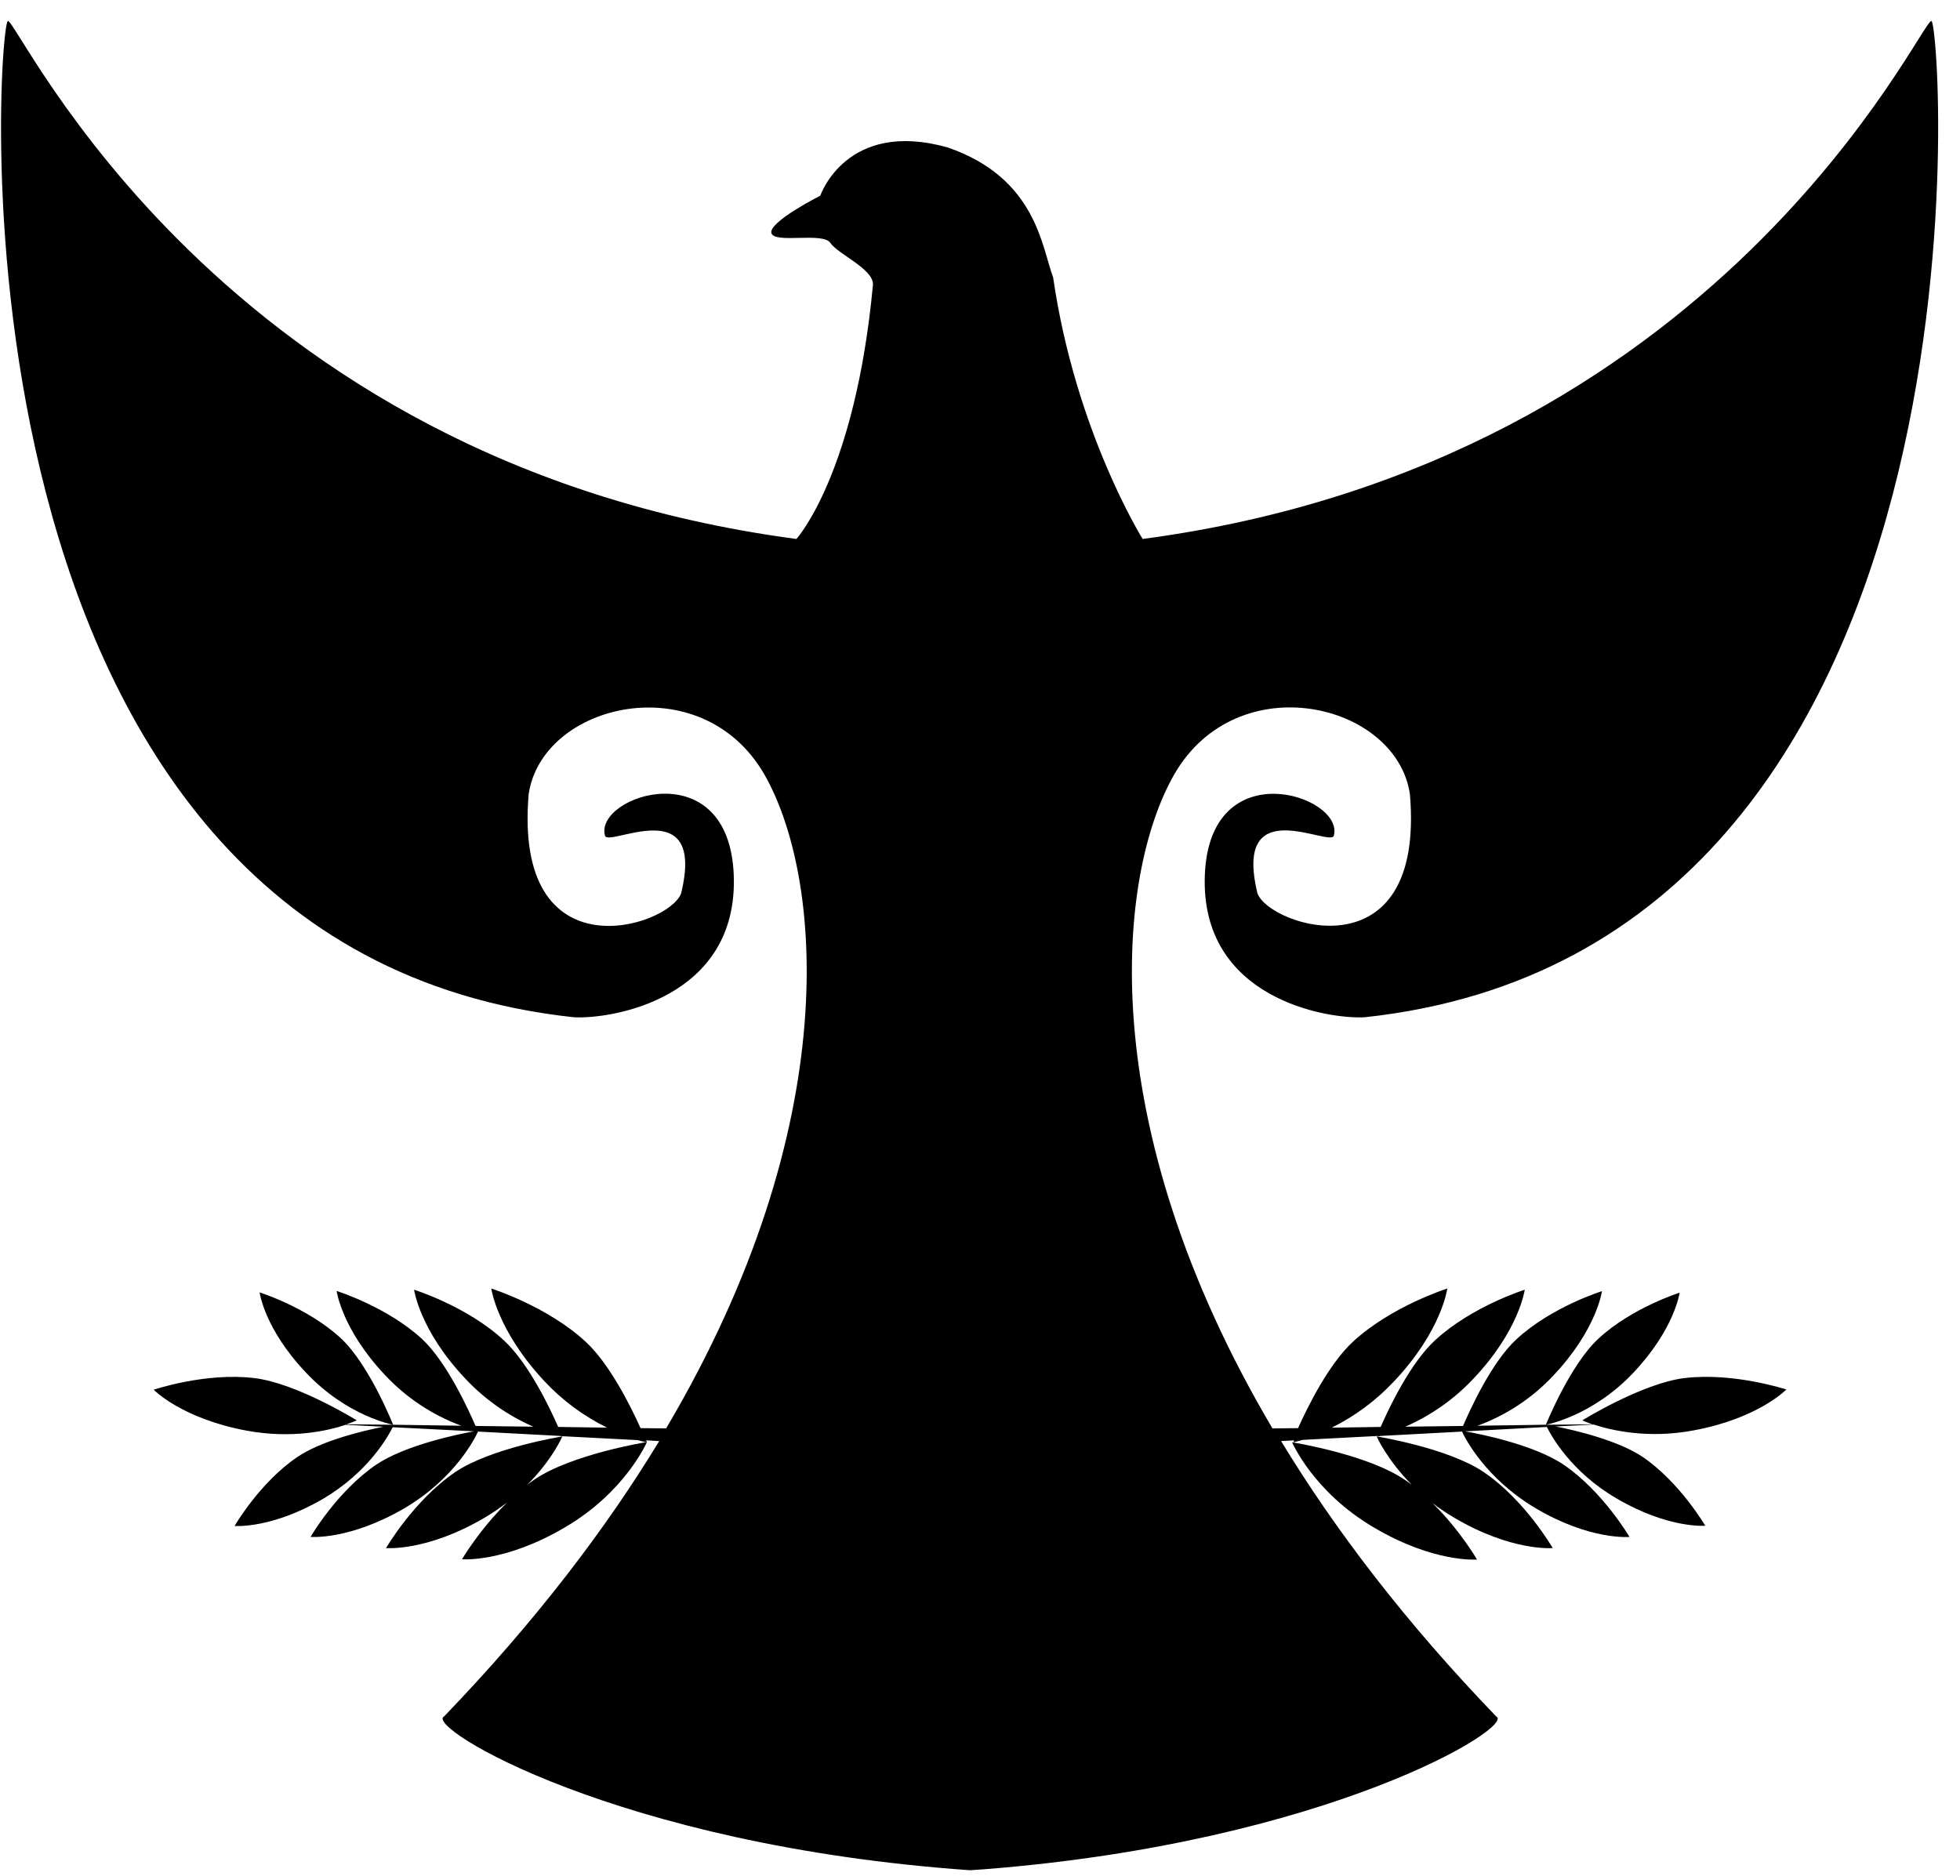 <svg width="70" height="67" viewBox="0 0 70 67" xmlns="http://www.w3.org/2000/svg">
<g clip-path="url(#clip0_1_113)">
<path d="M14.04 50.887C14.04 50.887 13.19 48.741 12.17 47.794C10.985 46.699 9.272 46.16 9.272 46.16C9.272 46.16 9.439 47.455 10.923 49.019C12.399 50.591 14.041 50.887 14.041 50.887H14.04ZM18.107 53.667C17.114 54.641 16.5 55.692 16.5 55.692C16.5 55.692 18.028 55.822 20.188 54.545C22.348 53.276 23.104 51.504 23.104 51.504C23.104 51.504 20.434 51.93 19.09 52.842C18.994 52.912 18.897 52.972 18.81 53.051C19.731 52.138 20.083 51.304 20.083 51.304C20.083 51.304 17.536 51.712 16.253 52.581C14.778 53.589 13.786 55.292 13.786 55.292C13.786 55.292 15.244 55.422 17.308 54.206C17.606 54.032 17.861 53.85 18.107 53.667ZM52.996 52.581C51.714 51.712 49.167 51.304 49.167 51.304C49.167 51.304 49.519 52.121 50.423 53.034C50.335 52.972 50.256 52.903 50.168 52.851C48.825 51.938 46.147 51.513 46.147 51.513C46.147 51.513 46.902 53.285 49.062 54.553C51.222 55.831 52.75 55.701 52.75 55.701C52.75 55.701 52.144 54.649 51.16 53.685C51.398 53.867 51.653 54.041 51.934 54.206C53.997 55.423 55.455 55.292 55.455 55.292C55.455 55.292 54.472 53.588 52.996 52.581ZM55.21 50.887C55.21 50.887 56.86 50.592 58.336 49.027C59.812 47.463 59.987 46.169 59.987 46.169C59.987 46.169 58.284 46.707 57.098 47.802C56.071 48.741 55.21 50.887 55.21 50.887Z"/>
<path d="M60.172 49.218C58.653 49.401 56.51 50.73 56.51 50.73C56.51 50.73 56.642 50.791 56.87 50.87L55.246 50.887C55.211 50.878 55.193 50.878 55.193 50.878V50.887L52.769 50.922C53.799 50.546 54.725 49.933 55.474 49.132C57.029 47.489 57.213 46.116 57.213 46.116C57.213 46.116 55.413 46.672 54.157 47.836C53.252 48.671 52.48 50.4 52.251 50.93L50.188 50.956C51.11 50.555 51.94 49.969 52.628 49.236C54.262 47.506 54.455 46.064 54.455 46.064C54.455 46.064 52.567 46.655 51.25 47.872C50.372 48.68 49.608 50.279 49.31 50.965L47.562 50.991C48.392 50.58 49.141 50.024 49.775 49.349C51.496 47.533 51.689 46.021 51.689 46.021C51.689 46.021 49.705 46.647 48.326 47.915C47.466 48.705 46.71 50.226 46.359 51.008L45.445 51.018C38.991 40.103 39.887 31.232 41.941 27.652C44.19 23.759 49.871 25.089 50.354 28.364C50.908 34.873 45.358 33.1 44.91 31.91C44.005 28.19 47.588 30.32 47.64 29.833C47.992 28.417 43.206 26.827 43.03 31.249C42.855 35.663 47.395 36.411 48.747 36.332C71.677 33.856 69.35 0.837 68.98 0.75C68.612 0.663 61.49 16.504 40.809 19.25C40.809 19.25 38.411 15.418 37.612 9.909C37.208 8.849 37.024 6.364 33.854 5.269C30.227 4.243 29.296 6.989 29.296 6.989C29.296 6.989 27.461 7.919 27.548 8.319C27.645 8.719 29.384 8.275 29.656 8.675C29.919 9.075 31.219 9.613 31.176 10.178C30.543 16.947 28.444 19.25 28.444 19.25C7.764 16.504 0.641 0.663 0.281 0.75C-0.096 0.837 -2.424 33.856 20.488 36.332C21.84 36.411 26.38 35.663 26.205 31.249C26.029 26.827 21.243 28.408 21.603 29.833C21.647 30.32 25.23 28.199 24.325 31.91C23.878 33.109 18.328 34.881 18.881 28.364C19.364 25.089 25.046 23.768 27.294 27.652C29.349 31.232 30.244 40.103 23.79 51.017L22.876 51.008C22.526 50.226 21.77 48.706 20.909 47.915C19.531 46.647 17.546 46.021 17.546 46.021C17.546 46.021 17.748 47.524 19.46 49.349C20.096 50.025 20.849 50.582 21.682 50.991L19.935 50.965C19.636 50.278 18.872 48.68 17.994 47.872C16.685 46.655 14.789 46.064 14.789 46.064C14.789 46.064 14.982 47.507 16.615 49.236C17.3 49.969 18.128 50.554 19.048 50.956L16.984 50.93C16.756 50.4 15.974 48.671 15.078 47.828C13.823 46.672 12.022 46.108 12.022 46.108C12.022 46.108 12.207 47.481 13.761 49.123C14.514 49.925 15.443 50.541 16.475 50.922L14.051 50.887C14.051 50.878 14.06 50.878 14.06 50.878C14.06 50.878 14.042 50.878 13.998 50.887L12.374 50.869C12.611 50.791 12.742 50.73 12.742 50.73C12.742 50.73 10.6 49.4 9.08 49.22C7.333 49.01 5.489 49.636 5.489 49.636C5.489 49.636 6.481 50.662 8.799 51.096C10.433 51.4 11.733 51.096 12.347 50.888L13.691 50.958C12.997 51.096 11.469 51.453 10.6 52.052C9.265 52.965 8.378 54.502 8.378 54.502C8.378 54.502 9.695 54.615 11.557 53.521C13.155 52.573 13.857 51.313 14.024 50.975L16.931 51.122C16.387 51.218 14.481 51.609 13.436 52.312C12.031 53.269 11.091 54.893 11.091 54.893C11.091 54.893 12.479 55.015 14.446 53.868C16.246 52.808 16.966 51.366 17.072 51.131L20.014 51.287C20.041 51.291 20.067 51.297 20.093 51.305C20.093 51.305 20.093 51.296 20.083 51.296L22.78 51.436C22.982 51.496 23.105 51.513 23.105 51.513L23.078 51.443L23.544 51.47C21.638 54.607 19.127 57.909 15.86 61.306C15.131 61.662 22.025 65.911 34.644 66.798L35.154 66.763C47.465 65.798 54.157 61.653 53.437 61.306C50.17 57.917 47.658 54.606 45.753 51.47L46.218 51.444L46.192 51.514C46.192 51.514 46.315 51.487 46.526 51.427L49.213 51.287C49.213 51.297 49.204 51.305 49.204 51.305C49.204 51.305 49.239 51.296 49.301 51.287L52.216 51.131C52.313 51.348 53.042 52.799 54.842 53.868C56.8 55.024 58.196 54.894 58.196 54.894C58.196 54.894 57.248 53.269 55.843 52.313C54.789 51.6 52.84 51.209 52.321 51.123L55.246 50.966C55.404 51.287 56.106 52.565 57.722 53.512C59.584 54.607 60.902 54.494 60.902 54.494C60.902 54.494 60.005 52.956 58.679 52.044C57.792 51.444 56.239 51.079 55.562 50.949L56.914 50.879C57.529 51.079 58.837 51.4 60.488 51.088C62.798 50.662 63.799 49.628 63.799 49.628C63.799 49.628 61.929 49.011 60.172 49.219V49.218Z"/>
</g>
<defs>
<clipPath id="clip0_1_113">
<rect width="70" height="67" fill="white"/>
</clipPath>
</defs>
</svg>
